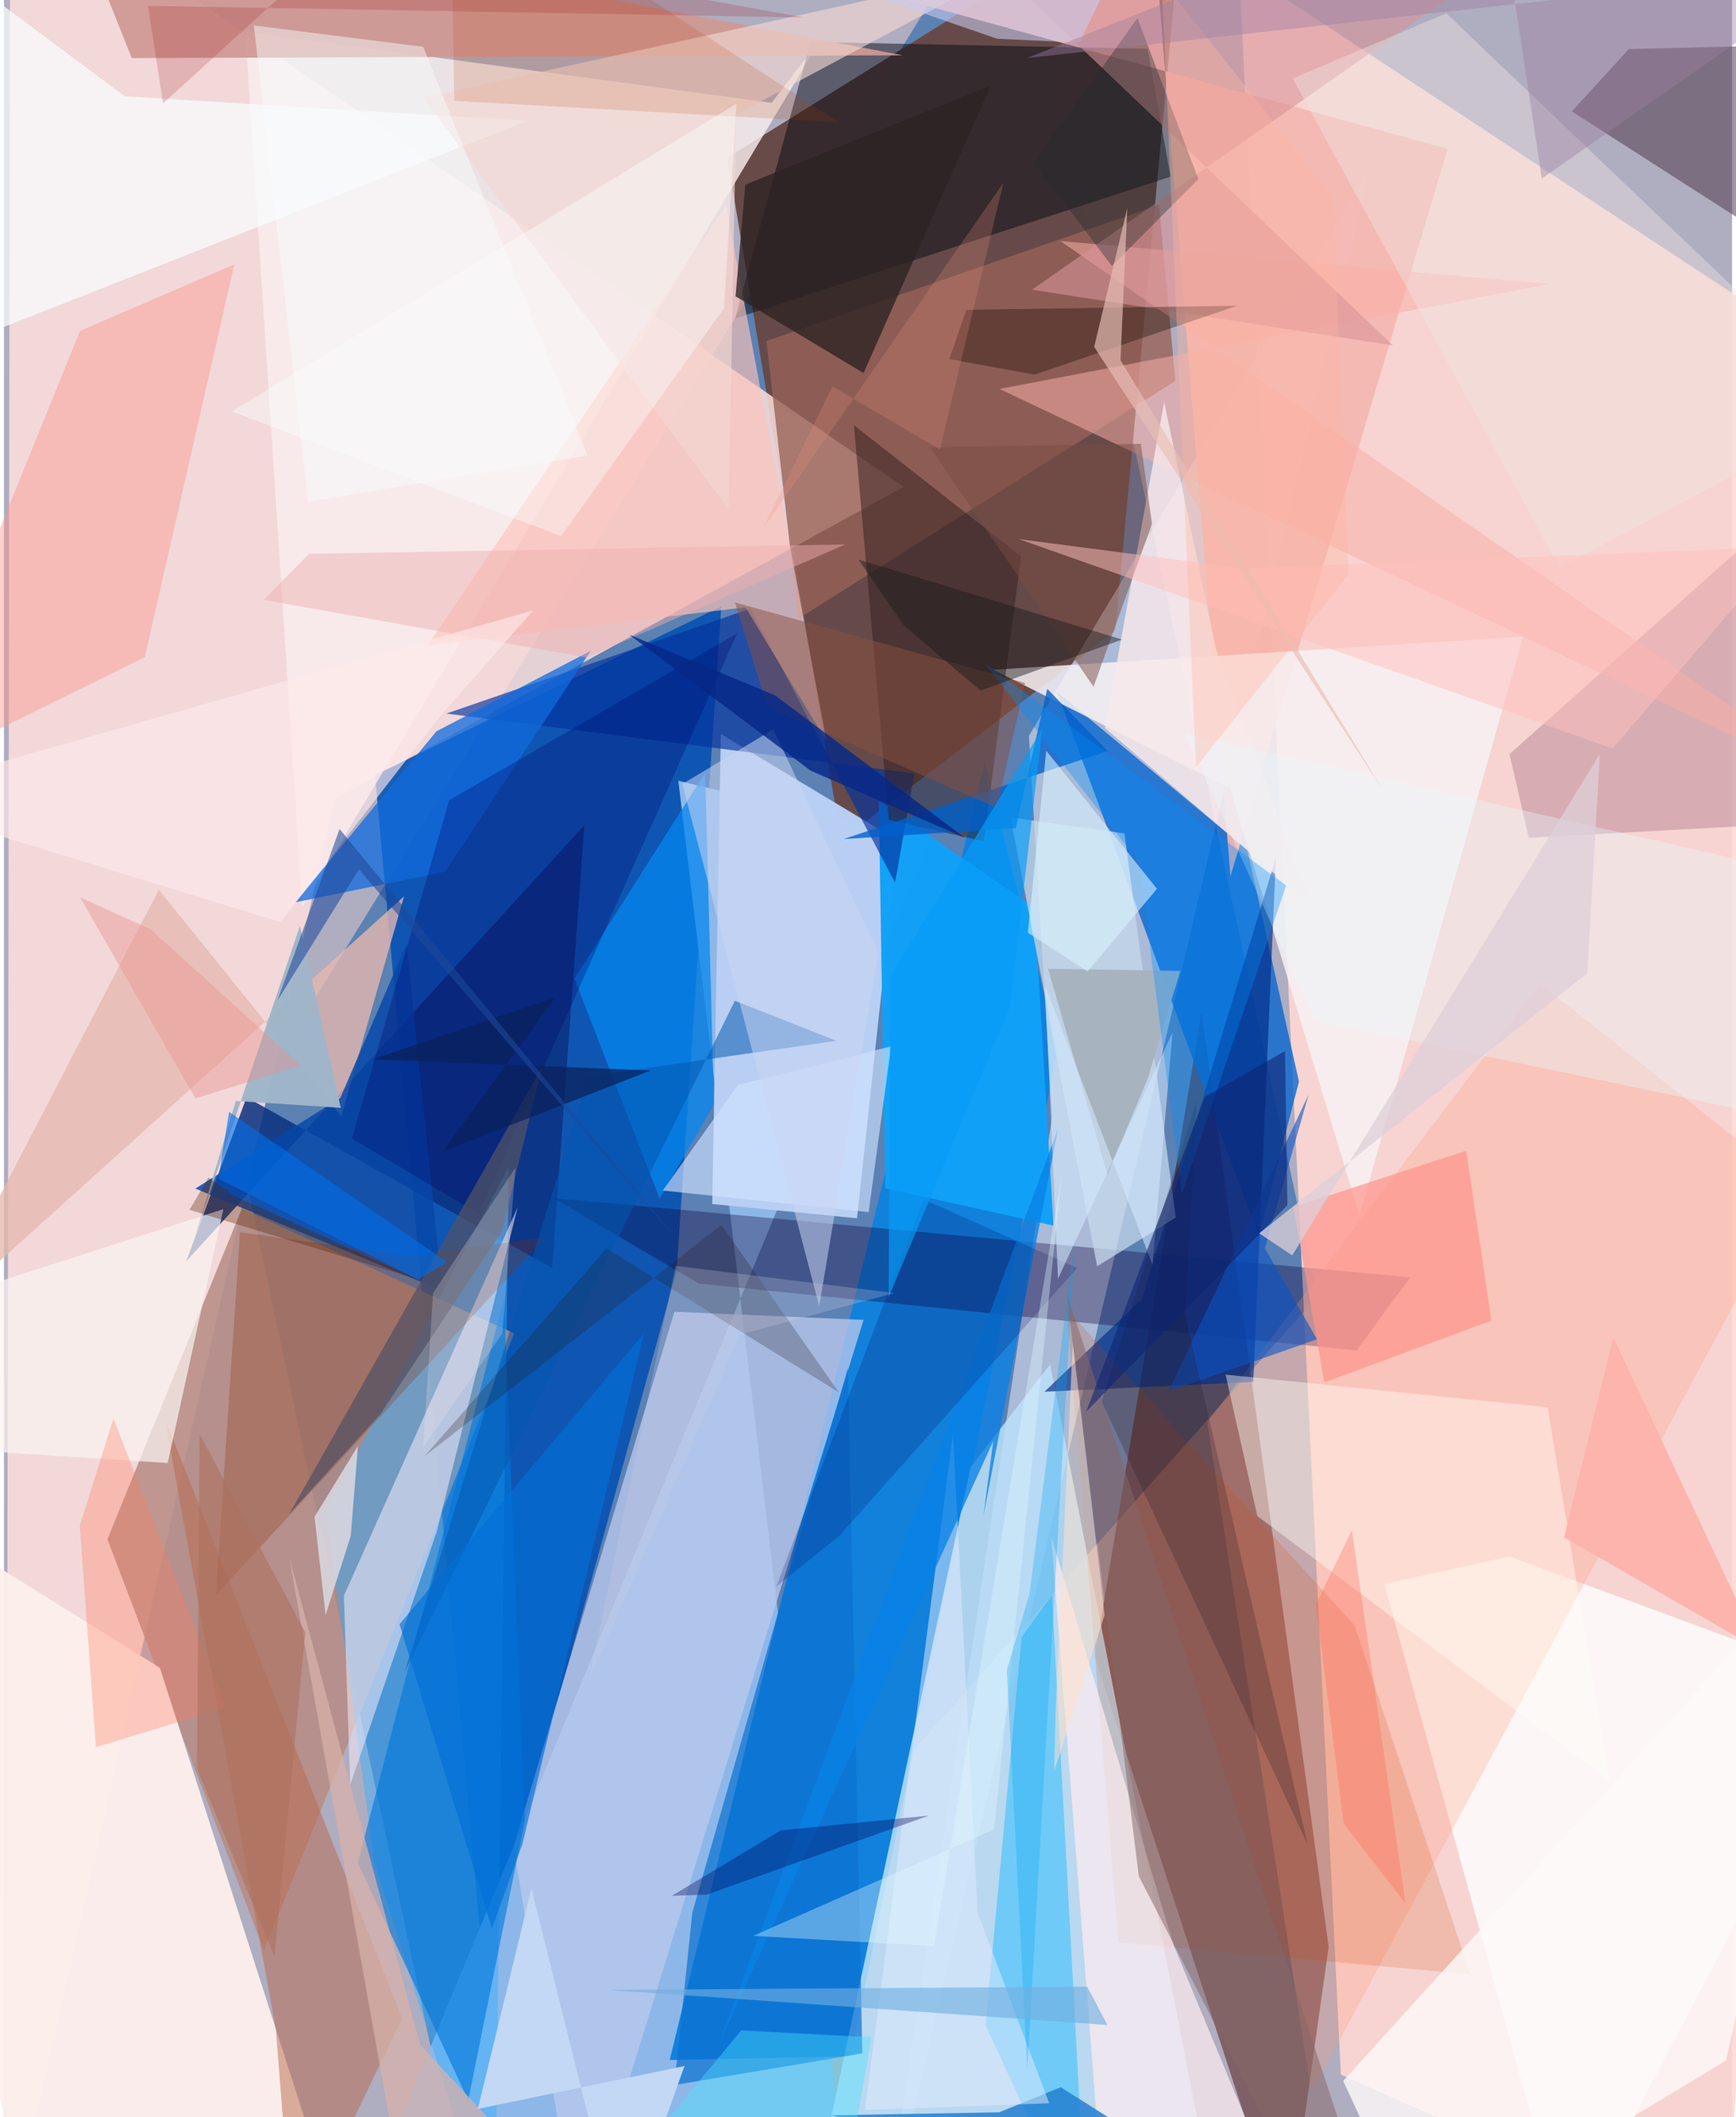 <svg xmlns="http://www.w3.org/2000/svg" width="228" height="278" viewBox="0 0 836 1024"><path fill="#afadc0" d="M0 0h836v1024H0z"/><path fill="#1158a7" fill-opacity=".522" d="M226.921 1086l408.445-458.991L486.918-62 111.801 545.464z"/><path fill="#674947" fill-opacity=".984" d="M349.988 76.247L571.87-62l-34.235 366.966-132.705 101.54z"/><path fill="#fed8d2" fill-opacity=".906" d="M597.531-15.367l49.227 1018.768L832.448 1086 898 182.622z"/><path fill="#ffe1dd" fill-opacity=".835" d="M1.171 1086L159.98 386.426l275.202-150.934L3.008-62z"/><path fill="#024fb1" fill-opacity=".851" d="M325.434 614.602l-93.45 338.685-52.485-578.38 167.546-81.682z"/><path fill="#8db7e8" d="M447.856 406.953L172.534 1071.68 411.112 1086l-84.87-708.376z"/><path fill="#1181dc" fill-opacity=".992" d="M474.418 368.94l35.608 138.051-100.482 487.522-87.463 1.824z"/><path fill="#4a0a00" fill-opacity=".467" d="M579.365 489.616l-51.65 311.805L620.502 1086l20.365-144.38z"/><path fill="#f5f0f7" fill-opacity=".518" d="M495.837 355.932L661.22 80.269 424.812 1086l82.25-545.792z"/><path fill="#b68b83" fill-opacity=".847" d="M125.758 943.315L50.048 744.52l65.006-159.924 131.795 60.314z"/><path fill="#bbe0f9" fill-opacity=".847" d="M506.096 659.91l-38.44 49.639L386.85 1086h202.413z"/><path fill="#fcefec" fill-opacity=".957" d="M-62 721.019L12.73 1086l137.85-45.405-75.113-233.892z"/><path fill="#0162cf" fill-opacity=".757" d="M509.364 334.554l92.141 76.483 24.989 112.129-19.48 74.871z"/><path fill="#f8eeee" fill-opacity=".816" d="M116.74 15.357l254.615 34.355 24.232-31.515-251.265 420.39z"/><path fill="#bccaee" fill-opacity=".757" d="M277.714 1086l138.15-447.623-91.537-3.915-77.772 258.346z"/><path fill="#0c317f" fill-opacity=".855" d="M265.168 613.275l15.623-214.167L88.202 610.006l29.153-79.293z"/><path fill="#f6b7b1" fill-opacity=".918" d="M593.348 423.821l-36.11-445.034L403.964-8.9 698.44 71.993z"/><path fill="#b8cff3" fill-opacity=".996" d="M346.803 355.039l-4.172 227.314 70.067 6.874 19.717-182.718z"/><path fill="#000811" fill-opacity=".478" d="M390.237 20.282l163.006 3.35 11.142 61.833-210.677 68.56z"/><path fill="#35afff" fill-opacity=".471" d="M244.186 564.468L155.77 730.862l23.39 169.718L237.352 1086z"/><path fill="#0d0039" fill-opacity=".337" d="M654.377 653.155l25.972-35.373-414.588-38.343 70.392 41.405z"/><path fill="#986358" fill-opacity=".784" d="M368.879 164.948l15.343 134.302 182.486-114.992-7.934-85.145z"/><path fill="#fdf9f8" fill-opacity=".929" d="M728.283 752.746L898 815.524 756.021 1086l-88.268-319.9z"/><path fill="#f8f0f3" fill-opacity=".851" d="M593.192 381.333L478.55 323.931l256.284-15.95-79.043 279.891z"/><path fill="#11a0f7" fill-opacity=".98" d="M426.323 574.68l-3.127-187.475 75.355 51.908 9.18 153.686z"/><path fill="#ff9b7b" fill-opacity=".267" d="M743.085 475.749l124.312 98.208-234.928 438.262-50.34-324.315z"/><path fill="#f2e9f8" fill-opacity=".557" d="M167.5 863.244l41.891-122.522 39.113-156.803-84.058 187.888z"/><path fill="#012b87" fill-opacity=".655" d="M604.38 668.378l-101.042 4.763 47.035-44.685 64.96-213.61z"/><path fill="#40c1fc" fill-opacity=".608" d="M524.056 1086l-17.048-314.508-14.69 20.365-17.45 187.597z"/><path fill="#513a4b" fill-opacity=".537" d="M898 143.378L850.666 22.129l-64.644 1.61-27.512 30.153z"/><path fill="#e7b8af" fill-opacity=".78" d="M193.545 433.551l-30.398 106.213-88.215-109.419-107.66 207.226z"/><path fill="#ba694d" fill-opacity=".502" d="M192.627 976.176L139.787 1086l-8.254-104.526-53.712-295.332z"/><path fill="#d09993" fill-opacity=".937" d="M434.72 26.742L119.839-33.292 34.38-40.724l27.452 68.827z"/><path fill="#02329e" fill-opacity=".655" d="M440.487 374.112L214.04 345.124l147.078-50.747 69.96 132.517z"/><path fill="#0547a9" fill-opacity=".831" d="M194.8 456.36l17.24 167.942-119.47-49.435 70.137-43.785z"/><path fill="#fec2b9" fill-opacity=".647" d="M204.923 312.095l153.83-18.346 39.222 64.877L349.302 99.32z"/><path fill="#0076da" fill-opacity=".608" d="M171.205 901.004l53.398 114.818 27.323-135.038-10.014-252.913z"/><path fill="#af7d8f" fill-opacity=".443" d="M898 396.504V213.59L728.325 364.758l9.33 40.427z"/><path fill="#331f1e" fill-opacity=".506" d="M474.01 406.952l18.037-137.866-80.853-63.45 16.817 190.819z"/><path fill="#0586ee" fill-opacity=".737" d="M317.194 579.704L276.01 473.338l63.234-99.573 4.224 160.406z"/><path fill="#882b00" fill-opacity=".259" d="M261.804 598.464l-66.02 9.008-81.557-11.476-11.68 175.595z"/><path fill="#c5d9ea" fill-opacity=".741" d="M566.89 588.846l-38.062 23.616-41.89-217.116 55.131 7.731z"/><path fill="#fb968e" fill-opacity=".447" d="M111.425 127.882L36.808 160.02l-87.813 216.575 119.13-58.746z"/><path fill="#d34400" fill-opacity=".173" d="M514.138 633.23l25.04 306.224 170.151 15.44-55.868-168.666z"/><path fill="#fceaee" fill-opacity=".733" d="M533.413 1086l75.69-41.046-43.285-104.188-59.188-197.653z"/><path fill="#106add" fill-opacity=".753" d="M209.198 353.717l74.706-38.95-70.517 106.805-72.41 14.85z"/><path fill="#fffcf5" fill-opacity=".424" d="M606.338 733.222l-15.352-68.37 155.792 15.797 29.943 180.585z"/><path fill="#faafa6" fill-opacity=".529" d="M898 385.076L481.58 188.113l265.939-50.728-236.496-20.822z"/><path fill="#f9fdff" fill-opacity=".714" d="M-62-43.18v225.696L253.185 58.462 58.442 46.587z"/><path fill="#0160cb" fill-opacity=".784" d="M489.417 400.59l15.308-67.425 29.175 30.081L406.295 405.8z"/><path fill="#2480d0" fill-opacity=".851" d="M511.217 1009.494L632.202 1086l-231.942-62.927 81.188-1.423z"/><path fill="#ff938b" fill-opacity=".698" d="M707.406 556.572l-83.558 27.245 14.916 84.81 80.806-29.907z"/><path fill="#f8e8eb" fill-opacity=".808" d="M532.628 352.069l28.634-157.595 25.227 120.106 45.957 123.303z"/><path fill="#d89499" fill-opacity=".592" d="M497.348 140.14L786.096-62 487.626-8.816l184.322 175.878z"/><path fill="#0c71d2" fill-opacity=".706" d="M324.308 1008.455l90.939-15.304-6.96-331.603-75.289 263.586z"/><path fill="#fcf9f9" fill-opacity=".82" d="M684.704 1086l148.338-89.339 56.553-256.712L647.88 1006.48z"/><path fill="#8a5041" fill-opacity=".502" d="M353.62 291.364l140.391 38.962-13.679 60.42-110.903-48.544z"/><path fill="#fbf4f0" fill-opacity=".71" d="M79.206 707.61L-62 698.506l40.058-72.361 128.087-41.308z"/><path fill="#dfeafd" fill-opacity=".522" d="M416.545 1020.553l89.111-3.278-34.598-92.108-11.946-231.542z"/><path fill="#f3d8d3" fill-opacity=".631" d="M202.937 47.225l282.998-62.09-131.693 70.269-3.714 190.932z"/><path fill="#000468" fill-opacity=".294" d="M215.378 387.06L168.31 550.645l61.279 36.326 125.105-280.658z"/><path fill="#130600" fill-opacity=".341" d="M465.54 149.844l131.106-1.986-98.07 33.327-41.204-7.494z"/><path fill="#d0e3ff" fill-opacity=".639" d="M429.15 506.08l-10.824 80.188-99.562-10.443 36.323-51.084z"/><path fill="#0357b1" fill-opacity=".533" d="M282.637 520.634l120.076-17.232-49.133-19.367L193.815 808.69z"/><path fill="#ff7d5c" fill-opacity=".318" d="M107.378 825.855l-62.875 19.187-7.835-107.091 16.303-51.88z"/><path fill="#d8b2a9" fill-opacity=".733" d="M201.31 988.97l90.266 97.03-101.83-42.589-51.754-290.32z"/><path fill="#d8d5dd" fill-opacity=".898" d="M167.77 742.866l-12.188 38.387-5.321-47.649 20.994-34.23z"/><path fill="#c3d8f4" fill-opacity=".984" d="M329.247 999.248L298.252 1086l-43.071-172.582-25.95 106.607z"/><path fill="#e5f9ff" fill-opacity=".357" d="M890.761 547.187l-256.493-53.572-62.915-138.917L898 429.121z"/><path fill="#0981e6" fill-opacity=".765" d="M478.574 697.044l-4.713 35.952 36.068-187.027-164.212 443.109z"/><path fill="#2d2323" fill-opacity=".788" d="M353.924 143.318l61.937 37.112 61.651-139.214L358.647 89.31z"/><path fill="#0a53c4" fill-opacity=".6" d="M563.367 672.96l67.79-143.567-21.188 74.332 25.23 44.026z"/><path fill="#25292c" fill-opacity=".369" d="M548.335 8.769l29.498 77.84-41.868 42.04-37.712-49.94z"/><path fill="#00055a" fill-opacity=".196" d="M444.831 580.09l-71.232 187.323 30.747-24.778 114.841-129.397z"/><path fill="#eee4e2" fill-opacity=".42" d="M623.475 37.957l74.277-31.53L898 197.573l-145.5 76.896z"/><path fill="#a8b3c0" fill-opacity=".996" d="M553.369 521.531l-19.533 46.471-28.73-99.438 64.013 1.036z"/><path fill="#211921" fill-opacity=".235" d="M577.059 532.396l-5.726 103.487 59.41 256.433L531.01 677.88z"/><path fill="#b64200" fill-opacity=".161" d="M216.195-46.929l1.698 95.75 185.784 10.322L231.267-53.37z"/><path fill="#fcb4ac" fill-opacity=".973" d="M845.521 789.556L898 826.02l-143.222-82.453 23.796-96.723z"/><path fill="#d2eaff" fill-opacity=".565" d="M565.347 499.322l-9.72 112.368-51.93-134.917 6.217 141.701z"/><path fill="#a0b5ca" fill-opacity=".969" d="M112.163 532.483L92.759 597.32l50.436-149.5 19.737 88.01z"/><path fill="#ffe1cb" fill-opacity=".541" d="M517.075 649.018l15.394 132.111-24.397 75.546.66-27.87z"/><path fill="#281a1d" fill-opacity=".247" d="M403.894 673.41L291.53 603.804l-88.008 100.461 143.593-111.796z"/><path fill="#e4faff" fill-opacity=".361" d="M511.629 568.654L449.898 941.29l-87.441-4.98 116.551-51.446z"/><path fill="#cad5f2" fill-opacity=".537" d="M394.406 631.786l28.59-171.153-50.766-107.868-44.063 26.444z"/><path fill="#525264" fill-opacity=".722" d="M260.251 516.227l-19.218 79.16-58.945 88.586-43.948 48.13z"/><path fill="#02a6f7" fill-opacity=".298" d="M485.163 807.755l9.886 192.914 23.018-401.7-21.98 172.11z"/><path fill="#008ff9" fill-opacity=".341" d="M620.3 428.255l-50.505 149.287-20.657-160.544-75.115-96.694z"/><path fill="#006ee9" fill-opacity=".6" d="M103.734 570.046l5.17-32.277 105.51 72.682-14.194 8.26z"/><path fill="#7a4b41" fill-opacity=".494" d="M447.96 216.294l102.016-1.628 5.442 38.63-28.313 78.883z"/><path fill="#fbffff" fill-opacity=".404" d="M269.512 259.254l-159.249-60.26 244.07-148.828-5.933 98.81z"/><path fill="#846667" fill-opacity=".522" d="M661.104 1072.462l-147.15-447.4 35.052 282.367L640.77 1086z"/><path fill="#eeaeae" fill-opacity=".471" d="M125.581 290.108l156.273 27.944 125.098-54.721-259.312 4.51z"/><path fill="#052887" fill-opacity=".816" d="M373.04 336.327l-70.474-29.343 87.718 65.768 74.617 32.486z"/><path fill="#d9f3ff" fill-opacity=".588" d="M557.786 429.875l-33.547 40.012-28.892-18.764 8.887-88.004z"/><path fill="#ffc0bd" fill-opacity=".506" d="M490.928 260.732l108.313 14.17 262.91-10.475-83.979 97.57z"/><path fill="#e6beb6" fill-opacity=".667" d="M540.158 174.248L667.464 382.72 527.422 167.795l16.015-67.203z"/><path fill="#191b1b" fill-opacity=".459" d="M413.369 270.618l127.506 38.7-68.44 24.712-37.139-31.56z"/><path fill="#0f2371" fill-opacity=".58" d="M620.9 582.914l-97.352 99.831 57.433-152.27 38.764-22.115z"/><path fill="#c9caee" fill-opacity=".584" d="M480.467 18.746l39.934 1.848L560.041-62h-313.4z"/><path fill="#571e01" fill-opacity=".333" d="M89.788 585.166l9.176-15.643 12.694 8.939 87.806 40.086z"/><path fill="#079cf8" fill-opacity=".678" d="M428.791 471.937l73.5-119.39-15.61 134.45-58.702 140.45z"/><path fill="#ff5d48" fill-opacity=".278" d="M634.71 775.924l13.39 106.123 29.937 38.635-25.95-180.528z"/><path fill="#fbebec" fill-opacity=".227" d="M202.812 699.965l38.311-55 6.284-80.178-39.822 60.687z"/><path fill="#ffe9ea" fill-opacity=".639" d="M133.838 446.013L-62 385.843l317.97-90.599-44.947 51.152z"/><path fill="#0070d6" fill-opacity=".631" d="M309.511 645.049l-58.625 246.62-14.837 41.039-44.682-147.121z"/><path fill="#ffb59f" fill-opacity=".349" d="M560.104-9.538l82.84 105.13 7.567 182.287-73.823 93.25z"/><path fill="#ad7160" fill-opacity=".612" d="M145.74 789.507l-51.093-95.96-1.24 161.935 37.508 90.968z"/><path fill="#94000b" fill-opacity=".173" d="M387.269 8.474L166.13-31.148 76.99 49.975 69.647 2.814z"/><path fill="#f7fbfe" fill-opacity=".478" d="M282.286 220.337L202.809 22.64l-81.92-10.318 26.212 230.329z"/><path fill="#0a215a" fill-opacity=".733" d="M212.199 556.986l54.495-74.52-88.297 29.93 134.492 5.366z"/><path fill="#70afe1" fill-opacity=".624" d="M291.228 962.453l232.827-1.565 9.733 18.536-188.062-13.272z"/><path fill="#decfd8" fill-opacity=".753" d="M772.032 364.697l-148.796 242.5-15.993-10.683 158.725-125.787z"/><path fill="#f1937e" fill-opacity=".235" d="M367.015 255.94l33.83-69.04 51.964 30.486L483.516 88.36z"/><path fill="#1f499b" fill-opacity=".569" d="M162.357 400.968l163.356 198.654L171.692 420.47l-39.364 63.415z"/><path fill="#000250" fill-opacity=".349" d="M375.798 885.291l-52.749 31.673 17.033-.634 107.325-38.18z"/><path fill="#9e7ea3" fill-opacity=".42" d="M721.356-62l-226.38 90.057 394.798-43.585-145.8 101.847z"/><path fill="#cdcde1" fill-opacity=".259" d="M355.963 645.576l-73.188 167.878 42.19-201.206 105.766 13.151z"/><path fill="#ea928d" fill-opacity=".416" d="M143.547 515.309l-50.908 15.983-55.818-97.274L70.95 449.48z"/><path fill="#4ae3ff" fill-opacity=".396" d="M356.659 982.043l-56.25 67.746L402.145 1086l17.558-100.661z"/></svg>